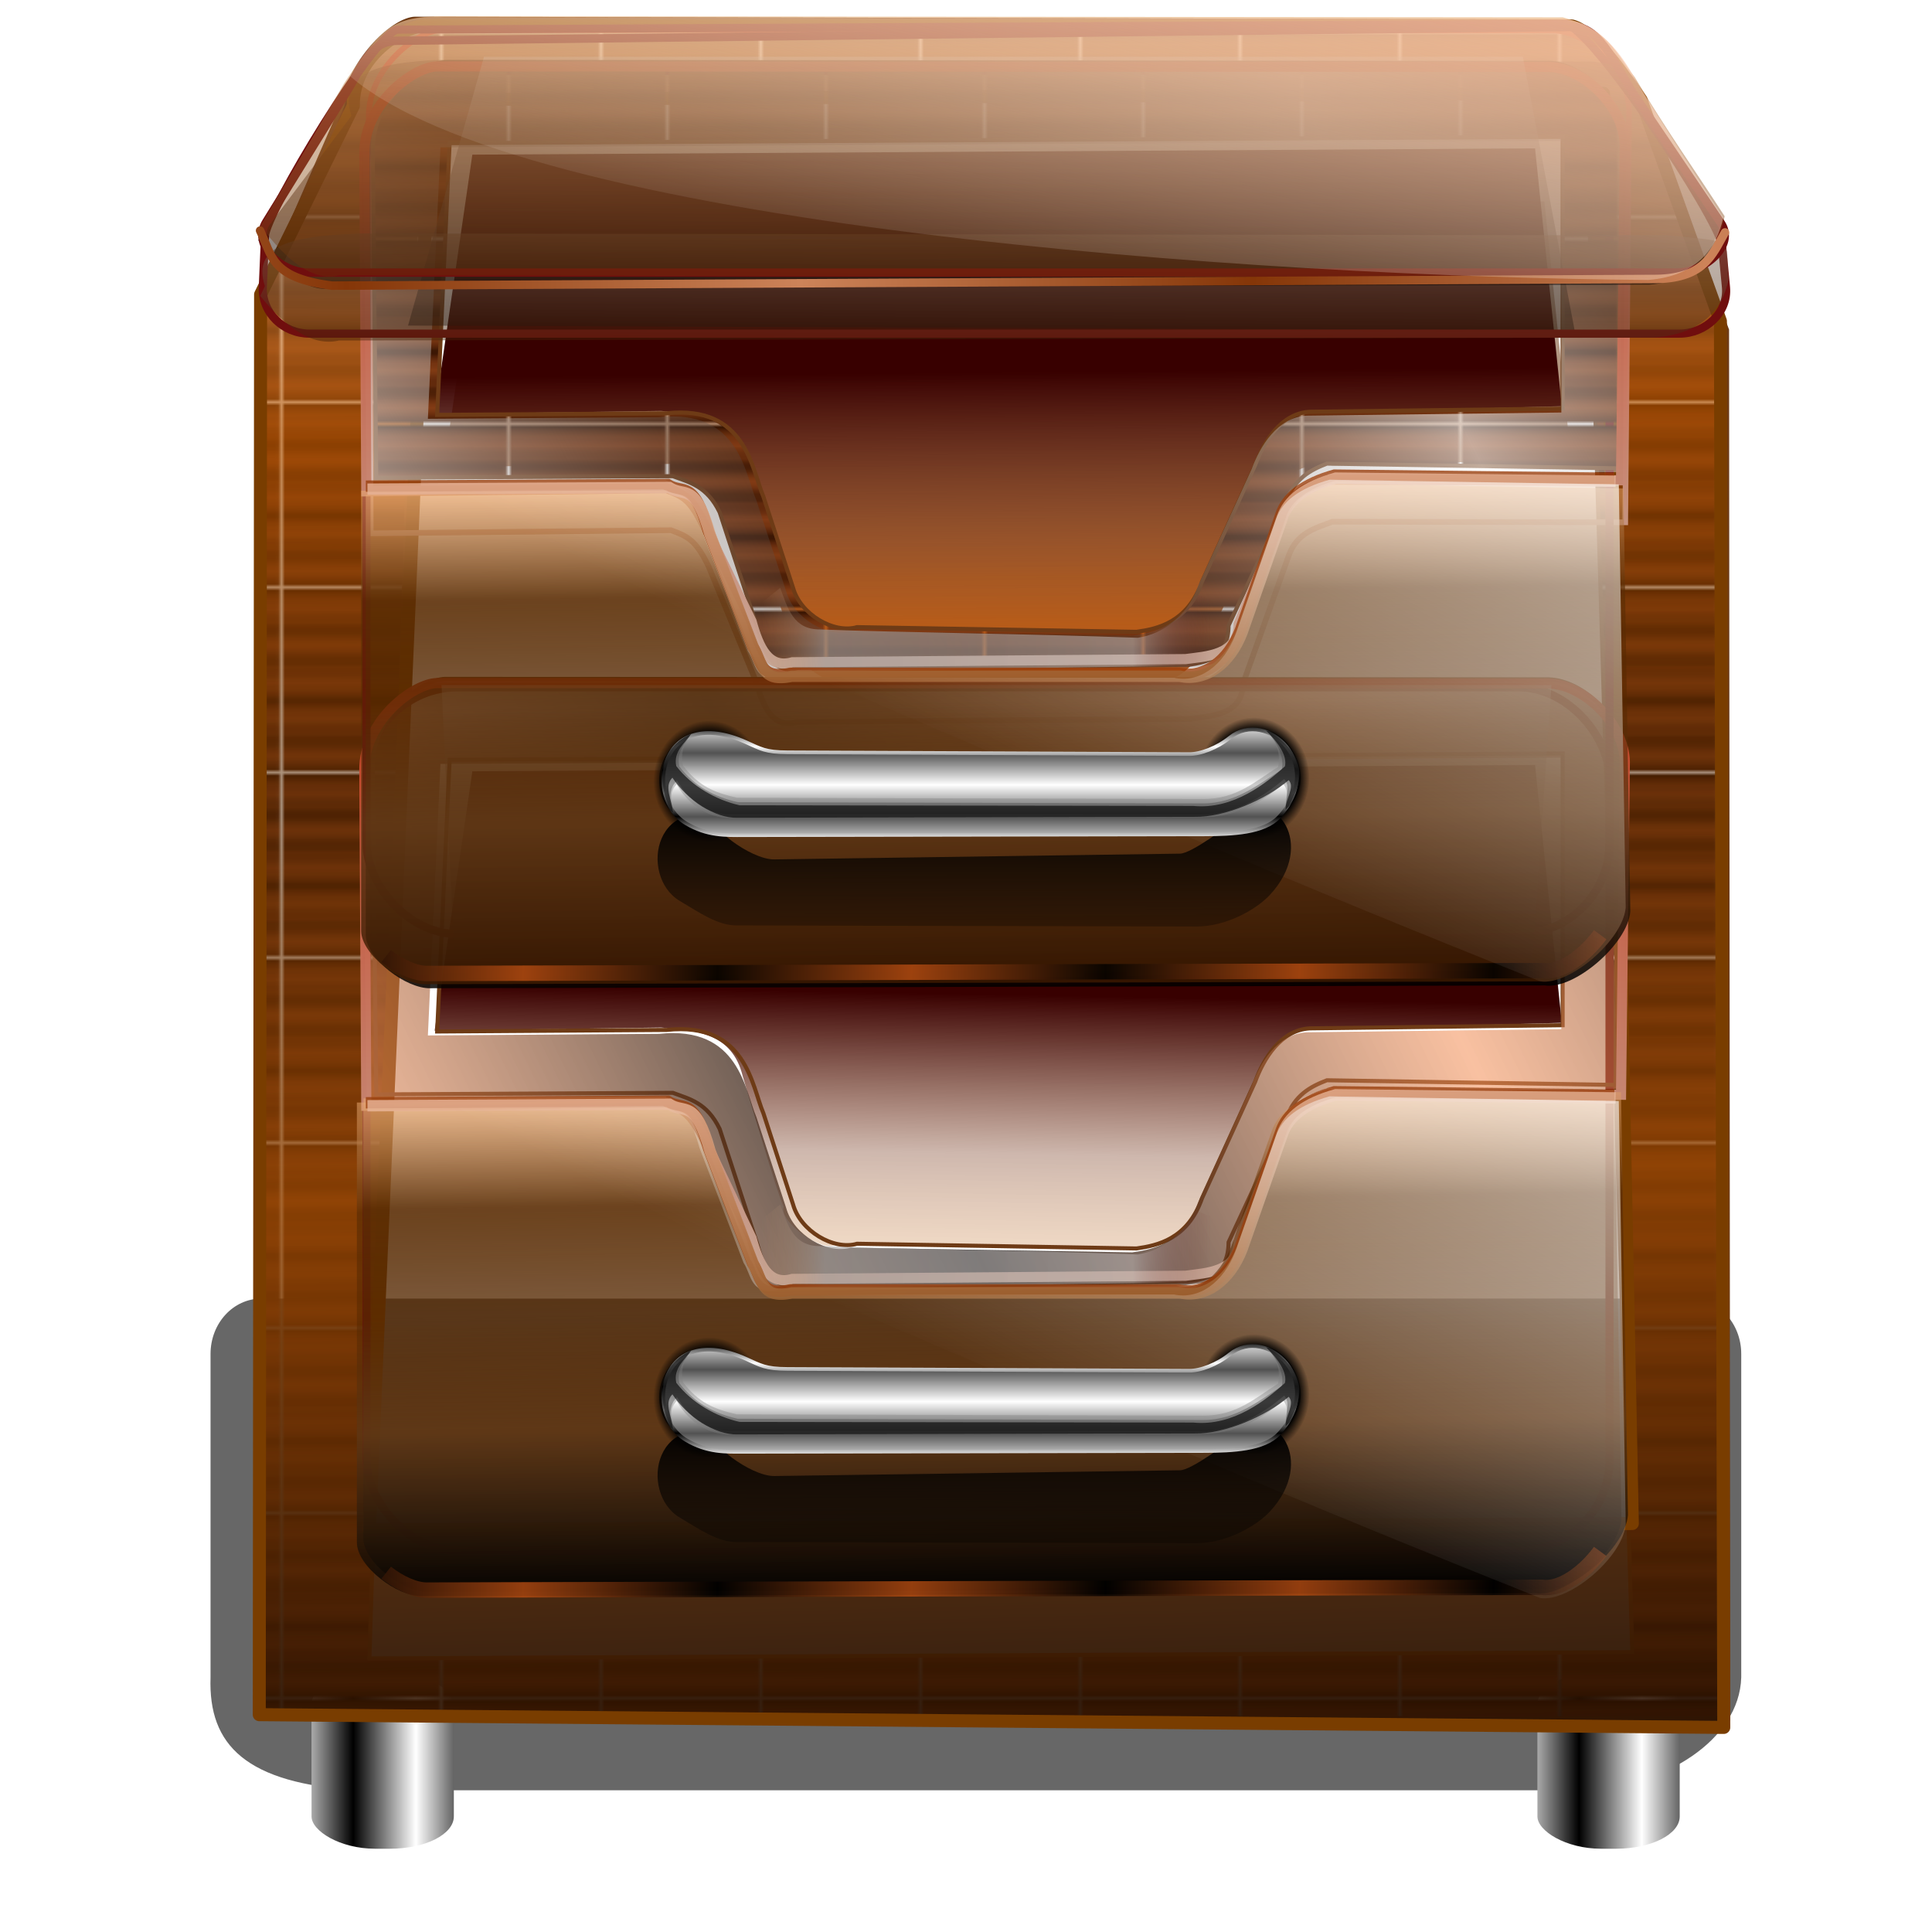 <?xml version="1.0" encoding="UTF-8" standalone="no"?>
<!-- Created with Inkscape (http://www.inkscape.org/) -->

<svg
   xmlns:dc="http://purl.org/dc/elements/1.1/"
   xmlns:cc="http://creativecommons.org/ns#"
   xmlns:rdf="http://www.w3.org/1999/02/22-rdf-syntax-ns#"
   xmlns:svg="http://www.w3.org/2000/svg"
   xmlns="http://www.w3.org/2000/svg"
   xmlns:xlink="http://www.w3.org/1999/xlink"
   xmlns:sodipodi="http://sodipodi.sourceforge.net/DTD/sodipodi-0.dtd"
   xmlns:inkscape="http://www.inkscape.org/namespaces/inkscape"
   version="1.1"
   id="svg2"
   width="341.33"
   height="341.33"
   viewBox="0 0 341.333 341.333"
   sodipodi:docname="thunar4.svg"
   inkscape:version="0.92.5 (2060ec1f9f, 2020-04-08)">
  <defs
     id="defs6">
    <linearGradient
       inkscape:collect="always"
       id="linearGradient1818">
      <stop
         stop-opacity="0.25"
         stop-color="#b95f12"
         id="stop1812" />
      <stop
         stop-opacity="0.328"
         stop-color="#692406"
         id="stop1814"
         offset="0.355" />
      <stop
         stop-opacity="1"
         stop-color="#380000"
         offset="1"
         id="stop1816" />
    </linearGradient>
    <pattern
       inkscape:collect="always"
       xlink:href="#pattern2028"
       id="pattern1790"
       patternTransform="matrix(0.717,0,0,0.717,10.303,163.657)" />
    <pattern
       inkscape:collect="always"
       xlink:href="#pattern2025"
       id="pattern1786"
       patternTransform="matrix(0.572,0,0,0.564,6.068,85.986)" />
    <linearGradient
       inkscape:collect="always"
       id="linearGradient1760">
      <stop
         stop-opacity="0.863"
         stop-color="#3a1800"
         id="stop1750" />
      <stop
         stop-opacity="0.824"
         stop-color="#5e3614"
         id="stop1752"
         offset="0.335" />
      <stop
         stop-opacity="0.506"
         stop-color="#542700"
         offset="0.563"
         id="stop1754" />
      <stop
         stop-opacity="0.678"
         stop-color="#5b2d04"
         id="stop1756"
         offset="0.776" />
      <stop
         stop-opacity="0.51"
         stop-color="#f1b077"
         offset="1"
         id="stop1758" />
    </linearGradient>
    <linearGradient
       id="linearGradient1950"
       inkscape:collect="always">
      <stop
         stop-opacity="0.576"
         stop-color="#f4935c"
         id="stop1946" />
      <stop
         stop-opacity="0.772"
         stop-color="#000000"
         id="stop1948"
         offset="1" />
    </linearGradient>
    <linearGradient
       inkscape:collect="always"
       id="linearGradient1735">
      <stop
         stop-opacity="0.863"
         stop-color="#200c00"
         id="stop1725" />
      <stop
         stop-opacity="0.824"
         stop-color="#934503"
         id="stop1727"
         offset="0.335" />
      <stop
         stop-opacity="0.506"
         stop-color="#542700"
         offset="0.563"
         id="stop1729" />
      <stop
         stop-opacity="0.678"
         stop-color="#af5200"
         id="stop1731"
         offset="0.776" />
      <stop
         stop-opacity="0.51"
         stop-color="#f1b077"
         offset="1"
         id="stop1733" />
    </linearGradient>
    <linearGradient
       id="linearGradient1811">
      <stop
         id="stop1807"
         stop-color="#ffffff"
         stop-opacity="0" />
      <stop
         offset="1"
         id="stop1809"
         stop-color="#f6c0a1"
         stop-opacity="0.8" />
    </linearGradient>
    <linearGradient
       id="linearGradient1089">
      <stop
         id="stop1085"
         stop-color="#ffffff"
         stop-opacity="0" />
      <stop
         id="stop1087"
         offset="1"
         stop-color="#ffffff"
         stop-opacity="0.606" />
    </linearGradient>
    <linearGradient
       id="linearGradient1181"
       inkscape:collect="always">
      <stop
         id="stop1177"
         stop-color="#853608"
         stop-opacity="1" />
      <stop
         id="stop1179"
         offset="1"
         stop-color="#cd8359"
         stop-opacity="1" />
    </linearGradient>
    <linearGradient
       inkscape:collect="always"
       id="linearGradient1070">
      <stop
         id="stop1066"
         stop-color="#632d05"
         stop-opacity="0.412" />
      <stop
         offset="1"
         id="stop1068"
         stop-color="#e5a666"
         stop-opacity="0.549" />
    </linearGradient>
    <pattern
       inkscape:collect="always"
       xlink:href="#pattern1287"
       id="pattern2066"
       patternTransform="matrix(0.72,0,0,0.717,-0.046,85.348)" />
    <pattern
       inkscape:collect="always"
       xlink:href="#pattern1287"
       id="pattern2064"
       patternTransform="matrix(0.72,0,0,0.767,-0.046,91.074)" />
    <linearGradient
       id="linearGradient2062"
       inkscape:collect="always">
      <stop
         id="stop2058"
         stop-color="#401d03"
         stop-opacity="0.455" />
      <stop
         id="stop2060"
         offset="1"
         stop-color="#d3c4bc"
         stop-opacity="0.55" />
    </linearGradient>
    <linearGradient
       id="linearGradient2056"
       inkscape:collect="always">
      <stop
         id="stop2052"
         stop-color="#000000"
         stop-opacity="0.544" />
      <stop
         id="stop2054"
         offset="1"
         stop-color="#682b0a"
         stop-opacity="0.412" />
    </linearGradient>
    <linearGradient
       id="linearGradient2044"
       inkscape:collect="always">
      <stop
         id="stop2040"
         stop-color="#b95f12"
         stop-opacity="0.25" />
      <stop
         offset="0.335"
         id="stop1159"
         stop-color="#692406"
         stop-opacity="0.328" />
      <stop
         id="stop2042"
         offset="1"
         stop-color="#380000"
         stop-opacity="1" />
    </linearGradient>
    <linearGradient
       id="linearGradient2038"
       inkscape:collect="always">
      <stop
         id="stop2034"
         stop-color="#bf5208"
         stop-opacity="1" />
      <stop
         id="stop2036"
         offset="1"
         stop-color="#381900"
         stop-opacity="0.256" />
    </linearGradient>
    <pattern
       inkscape:collect="always"
       xlink:href="#pattern1095"
       id="pattern2028"
       patternTransform="matrix(0.717,0,0,0.717,160.003,71.172)" />
    <pattern
       inkscape:collect="always"
       xlink:href="#pattern1573"
       id="pattern2025"
       patternTransform="matrix(0.572,0,0,0.564,155.768,-6.499)" />
    <pattern
       inkscape:collect="always"
       xlink:href="#pattern1095"
       id="pattern1287"
       patternTransform="matrix(0.675,0,0,0.675,12.627,97.704)" />
    <pattern
       inkscape:collect="always"
       xlink:href="#pattern1573"
       id="pattern1284"
       patternTransform="matrix(0.576,0,0,0.564,-6.41,-26.797)" />
    <pattern
       inkscape:collect="always"
       xlink:href="#pattern1669"
       id="pattern1095"
       patternTransform="translate(-65.879,135.195)" />
    <linearGradient
       inkscape:collect="always"
       id="linearGradient1005">
      <stop
         id="stop1001"
         stop-color="#c92302"
         stop-opacity="0.971" />
      <stop
         offset="1"
         id="stop1003"
         stop-color="#c8ad9d"
         stop-opacity="1" />
    </linearGradient>
    <linearGradient
       id="linearGradient991"
       inkscape:collect="always">
      <stop
         id="stop987"
         stop-color="#874c15"
         stop-opacity="1" />
      <stop
         id="stop989"
         offset="1"
         stop-color="#eab79b"
         stop-opacity="0.976" />
    </linearGradient>
    <linearGradient
       inkscape:collect="always"
       id="linearGradient975">
      <stop
         id="stop971"
         stop-color="#000000"
         stop-opacity="1" />
      <stop
         offset="1"
         id="stop973"
         stop-color="#b84d12"
         stop-opacity="0.976" />
    </linearGradient>
    <linearGradient
       inkscape:collect="always"
       id="linearGradient961">
      <stop
         id="stop957"
         stop-color="#c19169"
         stop-opacity="0" />
      <stop
         id="stop965"
         offset="0.141"
         stop-color="#a39f9e"
         stop-opacity="0.596" />
      <stop
         offset="0.827"
         id="stop967"
         stop-color="#bcb3b1"
         stop-opacity="0.573" />
      <stop
         offset="1"
         id="stop959"
         stop-color="#5f1919"
         stop-opacity="0" />
    </linearGradient>
    <pattern
       inkscape:collect="always"
       xlink:href="#pattern1663"
       id="pattern1667"
       patternTransform="matrix(1,0,0,1.515,-2.6733398e-6,9.5703125e-6)" />
    <pattern
       inkscape:collect="always"
       xlink:href="#pattern848"
       id="pattern1663"
       patternTransform="matrix(1,0,0,1.515,-64.717,21.288)" />
    <linearGradient
       id="linearGradient847"
       inkscape:collect="always">
      <stop
         id="stop843"
         stop-color="#000000"
         stop-opacity="0.861" />
      <stop
         offset="0.335"
         id="stop949"
         stop-color="#5e3614"
         stop-opacity="0.824" />
      <stop
         id="stop951"
         offset="0.563"
         stop-color="#542700"
         stop-opacity="0.506" />
      <stop
         offset="0.776"
         id="stop953"
         stop-color="#5b2d04"
         stop-opacity="0.678" />
      <stop
         id="stop845"
         offset="1"
         stop-color="#f1b077"
         stop-opacity="0.51" />
    </linearGradient>
    <pattern
       inkscape:collect="always"
       xlink:href="#pattern848"
       id="pattern1573"
       patternTransform="matrix(0.803,0,0,0.787,-74.015,29.037)" />
    <linearGradient
       inkscape:collect="always"
       id="linearGradient884">
      <stop
         id="stop880"
         stop-color="#000000"
         stop-opacity="0.453" />
      <stop
         offset="1"
         id="stop882"
         stop-color="#d3c4bc"
         stop-opacity="0.412" />
    </linearGradient>
    <linearGradient
       inkscape:collect="always"
       id="linearGradient874">
      <stop
         id="stop870"
         stop-color="#ffffff"
         stop-opacity="0.576" />
      <stop
         offset="1"
         id="stop872"
         stop-color="#1f0a00"
         stop-opacity="0.233" />
    </linearGradient>
    <linearGradient
       inkscape:collect="always"
       id="linearGradient4267">
      <stop
         id="stop4269"
         stop-color="#843c15"
         stop-opacity="0.522" />
      <stop
         offset="1"
         id="stop4271"
         stop-color="#843c15"
         stop-opacity="0" />
    </linearGradient>
    <linearGradient
       inkscape:collect="always"
       id="linearGradient4394">
      <stop
         id="stop4396"
         stop-color="#2f1000"
         stop-opacity="1" />
      <stop
         offset="1"
         id="stop4398"
         stop-color="#843c15"
         stop-opacity="1" />
    </linearGradient>
    <linearGradient
       inkscape:collect="always"
       xlink:href="#linearGradient4394"
       id="linearGradient851"
       gradientUnits="userSpaceOnUse"
       gradientTransform="matrix(1,0,0,0.365,1.093,109.973)"
       x1="102.5"
       y1="204.46"
       x2="102.5"
       y2="233.21"
       spreadMethod="reflect" />
    <linearGradient
       inkscape:collect="always"
       xlink:href="#linearGradient4267"
       id="linearGradient853"
       gradientUnits="userSpaceOnUse"
       gradientTransform="matrix(1,0,0,0.365,1.093,110.172)"
       x1="105"
       y1="151.33"
       x2="105"
       y2="168.83"
       spreadMethod="reflect" />
    <linearGradient
       inkscape:collect="always"
       xlink:href="#linearGradient884"
       id="linearGradient886"
       x1="176.15"
       y1="112.36"
       x2="176.43"
       y2="41.07"
       gradientUnits="userSpaceOnUse"
       gradientTransform="matrix(0.717,0,0,0.717,55.3,99.889)" />
    <pattern
       patternUnits="userSpaceOnUse"
       width="48.04"
       height="57.21"
       patternTransform="translate(-70.528,6.566)"
       id="pattern848">
      <g
         id="g849"
         transform="matrix(0.155,0,0,0.549,-2.984,-66.32)">
        <rect
           id="rect845"
           width="309.38"
           height="103.93"
           x="19.218"
           y="120.72"
           ry="0"
           opacity="1"
           stroke-dasharray="none"
           stroke-opacity="1"
           fill="url(#linearGradient851)"
           stroke="none"
           stroke-linejoin="round"
           fill-opacity="1"
           stroke-linecap="round"
           stroke-width="0.604"
           stroke-dashoffset="0"
           stroke-miterlimit="4"
           rx="0" />
        <rect
           ry="0"
           y="120.91"
           x="19.218"
           height="103.93"
           width="309.38"
           id="rect847"
           opacity="1"
           stroke-dasharray="none"
           stroke-opacity="1"
           fill="url(#linearGradient853)"
           stroke="none"
           stroke-linejoin="round"
           fill-opacity="1"
           stroke-linecap="round"
           stroke-width="0.604"
           stroke-dashoffset="0"
           stroke-miterlimit="4"
           rx="0" />
      </g>
    </pattern>
    <pattern
       patternUnits="userSpaceOnUse"
       width="48.04"
       height="86.65"
       patternTransform="translate(-65.879,135.195)"
       id="pattern1669">
      <rect
         width="48.04"
         height="86.65"
         x="0"
         y="0"
         id="rect1665"
         fill="url(#pattern1667)"
         stroke="none"
         stroke-width="1.231" />
    </pattern>
    <filter
       inkscape:collect="always"
       id="filter1011"
       x="0"
       width="1.02"
       y="-0.015"
       height="1.03"
       color-interpolation-filters="sRGB">
      <feGaussianBlur
         inkscape:collect="always"
         id="feGaussianBlur1013" />
    </filter>
    <linearGradient
       inkscape:collect="always"
       xlink:href="#linearGradient874"
       id="linearGradient1164"
       gradientUnits="userSpaceOnUse"
       gradientTransform="matrix(0.717,0,0,0.717,204.189,-11.688)"
       x1="12.487"
       y1="180.94"
       x2="129.49"
       y2="123.78"
       spreadMethod="reflect" />
    <linearGradient
       inkscape:collect="always"
       xlink:href="#linearGradient1005"
       id="linearGradient1166"
       gradientUnits="userSpaceOnUse"
       x1="191.31"
       y1="40.449"
       x2="194.93"
       y2="234.94"
       gradientTransform="matrix(0.717,0,0,0.717,58.313,-50.826)" />
    <linearGradient
       inkscape:collect="always"
       xlink:href="#linearGradient884"
       id="linearGradient1168"
       gradientUnits="userSpaceOnUse"
       gradientTransform="matrix(0.728,0,0,0.717,53.795,-20.519)"
       x1="176.15"
       y1="112.36"
       x2="176.43"
       y2="41.07" />
    <linearGradient
       inkscape:collect="always"
       xlink:href="#linearGradient1760"
       id="linearGradient1170"
       gradientUnits="userSpaceOnUse"
       gradientTransform="matrix(0.717,0,0,0.717,54.425,-33.051)"
       x1="161.06"
       y1="302.4"
       x2="159.36"
       y2="177.25" />
    <linearGradient
       inkscape:collect="always"
       xlink:href="#linearGradient2044"
       id="linearGradient1172"
       gradientUnits="userSpaceOnUse"
       gradientTransform="matrix(0.717,0,0,0.717,204.266,-28.152)"
       x1="181.32"
       y1="216.38"
       x2="180.77"
       y2="153.89" />
    <linearGradient
       inkscape:collect="always"
       xlink:href="#linearGradient961"
       id="linearGradient1174"
       gradientUnits="userSpaceOnUse"
       x1="107.92"
       y1="244.79"
       x2="218.63"
       y2="245.88"
       gradientTransform="matrix(0.717,0,0,0.717,58.313,-50.826)" />
    <linearGradient
       inkscape:collect="always"
       xlink:href="#linearGradient975"
       id="linearGradient1176"
       gradientUnits="userSpaceOnUse"
       gradientTransform="translate(-16.66,64.315)"
       x1="193.48"
       y1="324.46"
       x2="145.69"
       y2="323.68"
       spreadMethod="reflect" />
    <linearGradient
       inkscape:collect="always"
       xlink:href="#linearGradient991"
       id="linearGradient1178"
       gradientUnits="userSpaceOnUse"
       gradientTransform="matrix(0.717,0,0,0.717,58.591,-49.438)"
       x1="171.01"
       y1="264.41"
       x2="169.71"
       y2="198.93" />
    <linearGradient
       inkscape:collect="always"
       xlink:href="#linearGradient1005"
       id="linearGradient1180"
       gradientUnits="userSpaceOnUse"
       x1="191.31"
       y1="40.449"
       x2="194.93"
       y2="234.94" />
    <linearGradient
       inkscape:collect="always"
       xlink:href="#linearGradient1070"
       id="linearGradient1240"
       gradientUnits="userSpaceOnUse"
       gradientTransform="matrix(0.819,0,0,0.59,39.088,-21.925)"
       x1="175.12"
       y1="123.91"
       x2="176.43"
       y2="41.07" />
    <linearGradient
       inkscape:collect="always"
       xlink:href="#linearGradient847"
       id="linearGradient1242"
       gradientUnits="userSpaceOnUse"
       gradientTransform="matrix(0.717,0,0,0.717,55.24,-32.333)"
       x1="161.06"
       y1="302.4"
       x2="159.36"
       y2="177.25" />
    <linearGradient
       inkscape:collect="always"
       xlink:href="#linearGradient2038"
       id="linearGradient2032"
       gradientUnits="userSpaceOnUse"
       gradientTransform="matrix(0.717,0,0,0.717,56.213,-35.247)"
       x1="181.32"
       y1="216.38"
       x2="180.93"
       y2="99.77" />
    <linearGradient
       inkscape:collect="always"
       xlink:href="#linearGradient2056"
       id="linearGradient2050"
       gradientUnits="userSpaceOnUse"
       gradientTransform="matrix(0.818,0,0,0.59,38.72,-14.269)"
       x1="178.2"
       y1="121.64"
       x2="176.43"
       y2="41.07" />
    <filter
       inkscape:collect="always"
       id="filter2090"
       x="-0.016"
       width="1.031"
       y="-0.053"
       height="1.105"
       color-interpolation-filters="sRGB">
      <feGaussianBlur
         inkscape:collect="always"
         stdDeviation="1.682"
         id="feGaussianBlur2092" />
    </filter>
    <linearGradient
       inkscape:collect="always"
       xlink:href="#linearGradient1735"
       id="linearGradient2114"
       x1="207.58"
       y1="316.04"
       x2="199.5"
       y2="10.366"
       gradientUnits="userSpaceOnUse"
       gradientTransform="translate(-0.518,-5.181)" />
    <linearGradient
       inkscape:collect="always"
       xlink:href="#linearGradient2062"
       id="linearGradient2118"
       gradientUnits="userSpaceOnUse"
       gradientTransform="matrix(0.819,0,0,0.552,39.088,-5.84)"
       x1="175.12"
       y1="123.91"
       x2="176.43"
       y2="41.07" />
    <linearGradient
       inkscape:collect="always"
       xlink:href="#linearGradient1181"
       id="linearGradient1175"
       x1="221.92"
       y1="49.589"
       x2="302.01"
       y2="49.589"
       gradientUnits="userSpaceOnUse"
       spreadMethod="reflect"
       gradientTransform="translate(-0.518,-5.181)" />
    <linearGradient
       inkscape:collect="always"
       xlink:href="#linearGradient1811"
       id="linearGradient1111"
       x1="244.73"
       y1="76.946"
       x2="262.78"
       y2="-1.478"
       gradientUnits="userSpaceOnUse"
       gradientTransform="translate(-1.702,-5.012)" />
    <linearGradient
       inkscape:collect="always"
       xlink:href="#linearGradient1089"
       id="linearGradient1121"
       gradientUnits="userSpaceOnUse"
       gradientTransform="matrix(0.717,0,0,0.717,54.425,-33.051)"
       x1="268.21"
       y1="298.02"
       x2="328.82"
       y2="178.35" />
    <linearGradient
       inkscape:collect="always"
       id="linearGradient1174-3">
      <stop
         id="stop1170"
         stop-color="#000000"
         stop-opacity="1" />
      <stop
         offset="1"
         id="stop1172"
         stop-color="#000000"
         stop-opacity="0.151" />
    </linearGradient>
    <linearGradient
       inkscape:collect="always"
       id="linearGradient903">
      <stop
         id="stop899"
         stop-color="#000000"
         stop-opacity="1" />
      <stop
         id="stop907"
         offset="0.793"
         stop-color="#000000"
         stop-opacity="1" />
      <stop
         offset="1"
         id="stop901"
         stop-color="#000000"
         stop-opacity="0" />
    </linearGradient>
    <linearGradient
       inkscape:collect="always"
       id="linearGradient889">
      <stop
         id="stop885"
         stop-color="#525252"
         stop-opacity="1" />
      <stop
         offset="1"
         id="stop887"
         stop-color="#ffffff"
         stop-opacity="0.995" />
    </linearGradient>
    <linearGradient
       inkscape:collect="always"
       id="linearGradient879">
      <stop
         id="stop875"
         stop-color="#ffffff"
         stop-opacity="1" />
      <stop
         offset="1"
         id="stop877"
         stop-color="#000000"
         stop-opacity="1" />
    </linearGradient>
    <radialGradient
       inkscape:collect="always"
       xlink:href="#linearGradient903"
       id="radialGradient905"
       cx="-99.53"
       cy="139.12"
       fx="-99.53"
       fy="139.12"
       r="5.34"
       gradientTransform="matrix(1.159,0,0,1.257,200.878,-36.474)"
       gradientUnits="userSpaceOnUse" />
    <radialGradient
       inkscape:collect="always"
       xlink:href="#linearGradient903"
       id="radialGradient911"
       gradientUnits="userSpaceOnUse"
       gradientTransform="matrix(1.159,0,0,1.257,261.253,-36.822)"
       cx="-99.53"
       cy="139.12"
       fx="-99.53"
       fy="139.12"
       r="5.34" />
    <filter
       inkscape:collect="always"
       id="filter1029"
       x="-0.021"
       width="1.042"
       y="-0.129"
       height="1.258"
       color-interpolation-filters="sRGB">
      <feGaussianBlur
         inkscape:collect="always"
         stdDeviation="0.609"
         id="feGaussianBlur1031" />
    </filter>
    <filter
       inkscape:collect="always"
       id="filter1086"
       x="-0.007"
       width="1.014"
       y="-0.052"
       height="1.104"
       color-interpolation-filters="sRGB">
      <feGaussianBlur
         inkscape:collect="always"
         stdDeviation="0.202"
         id="feGaussianBlur1088" />
    </filter>
    <filter
       inkscape:collect="always"
       id="filter1090"
       x="-0.007"
       width="1.014"
       y="-0.05"
       height="1.1"
       color-interpolation-filters="sRGB">
      <feGaussianBlur
         inkscape:collect="always"
         stdDeviation="0.202"
         id="feGaussianBlur1092" />
    </filter>
    <linearGradient
       inkscape:collect="always"
       xlink:href="#linearGradient1174-3"
       id="linearGradient1467"
       gradientUnits="userSpaceOnUse"
       x1="111.4"
       y1="141.62"
       x2="111.4"
       y2="156.84" />
    <linearGradient
       inkscape:collect="always"
       xlink:href="#linearGradient879"
       id="linearGradient1469"
       gradientUnits="userSpaceOnUse"
       gradientTransform="matrix(1.159,0,0,1.159,200.878,-22.883)"
       x1="-73.838"
       y1="140.32"
       x2="-73.838"
       y2="138.09"
       spreadMethod="reflect" />
    <linearGradient
       inkscape:collect="always"
       xlink:href="#linearGradient889"
       id="linearGradient1471"
       gradientUnits="userSpaceOnUse"
       gradientTransform="matrix(1.159,0,0,1.159,200.878,-22.883)"
       x1="-74.21"
       y1="136.47"
       x2="-74.21"
       y2="139.52"
       spreadMethod="reflect" />
    <filter
       inkscape:collect="always"
       id="filter1544"
       x="-0.014"
       width="1.027"
       y="-0.1"
       height="1.201"
       color-interpolation-filters="sRGB">
      <feGaussianBlur
         inkscape:collect="always"
         stdDeviation="0.404"
         id="feGaussianBlur1546" />
    </filter>
    <linearGradient
       inkscape:collect="always"
       id="linearGradient1043">
      <stop
         id="stop1039"
         stop-color="#000000"
         stop-opacity="1" />
      <stop
         offset="1"
         id="stop1041"
         stop-color="#ffffff"
         stop-opacity="1" />
    </linearGradient>
    <linearGradient
       inkscape:collect="always"
       xlink:href="#linearGradient1043"
       id="linearGradient1045"
       x1="59.915"
       y1="276.45"
       x2="69.47"
       y2="276.45"
       gradientUnits="userSpaceOnUse"
       spreadMethod="reflect"
       gradientTransform="matrix(1.158,0,0,1.158,-6.975,-15.715)" />
    <linearGradient
       inkscape:collect="always"
       xlink:href="#linearGradient1043"
       id="linearGradient1541"
       gradientUnits="userSpaceOnUse"
       gradientTransform="matrix(1.158,0,0,1.158,209.607,-15.715)"
       x1="59.915"
       y1="276.45"
       x2="69.47"
       y2="276.45"
       spreadMethod="reflect" />
    <linearGradient
       inkscape:collect="always"
       xlink:href="#linearGradient1818"
       id="linearGradient1916"
       gradientUnits="userSpaceOnUse"
       gradientTransform="matrix(0.717,0,0,0.717,54.565,64.334)"
       x1="181.32"
       y1="216.38"
       x2="182.41"
       y2="155.53" />
    <linearGradient
       inkscape:collect="always"
       xlink:href="#linearGradient1950"
       id="linearGradient1918"
       gradientUnits="userSpaceOnUse"
       gradientTransform="matrix(0.717,0,0,0.717,54.488,80.797)"
       x1="12.487"
       y1="180.94"
       x2="129.49"
       y2="123.78"
       spreadMethod="reflect" />
    <linearGradient
       inkscape:collect="always"
       xlink:href="#linearGradient1005"
       id="linearGradient1920"
       gradientUnits="userSpaceOnUse"
       x1="191.31"
       y1="40.449"
       x2="194.93"
       y2="234.94" />
    <linearGradient
       inkscape:collect="always"
       xlink:href="#linearGradient847"
       id="linearGradient1924"
       gradientUnits="userSpaceOnUse"
       gradientTransform="matrix(0.717,0,0,0.717,52.497,65.639)"
       x1="161.06"
       y1="302.4"
       x2="159.36"
       y2="177.25" />
    <linearGradient
       inkscape:collect="always"
       xlink:href="#linearGradient847"
       id="linearGradient1926"
       gradientUnits="userSpaceOnUse"
       gradientTransform="matrix(0.717,0,0,0.717,53.641,64.921)"
       x1="161.06"
       y1="302.4"
       x2="159.36"
       y2="177.25" />
    <linearGradient
       inkscape:collect="always"
       xlink:href="#linearGradient961"
       id="linearGradient1928"
       gradientUnits="userSpaceOnUse"
       gradientTransform="matrix(0.717,0,0,0.717,57.137,48.713)"
       x1="107.92"
       y1="244.79"
       x2="218.63"
       y2="245.88" />
    <linearGradient
       inkscape:collect="always"
       xlink:href="#linearGradient975"
       id="linearGradient1930"
       gradientUnits="userSpaceOnUse"
       gradientTransform="translate(-16.66,64.315)"
       x1="193.48"
       y1="324.46"
       x2="145.69"
       y2="323.68"
       spreadMethod="reflect" />
    <linearGradient
       inkscape:collect="always"
       xlink:href="#linearGradient991"
       id="linearGradient1932"
       gradientUnits="userSpaceOnUse"
       gradientTransform="matrix(0.717,0,0,0.717,57.415,50.102)"
       x1="171.01"
       y1="264.41"
       x2="169.71"
       y2="198.93" />
    <linearGradient
       inkscape:collect="always"
       xlink:href="#linearGradient1089"
       id="linearGradient1934"
       gradientUnits="userSpaceOnUse"
       gradientTransform="matrix(0.717,0,0,0.717,53.249,66.488)"
       x1="268.21"
       y1="298.02"
       x2="328.82"
       y2="178.35" />
    <linearGradient
       inkscape:collect="always"
       xlink:href="#linearGradient1174-3"
       id="linearGradient1936"
       gradientUnits="userSpaceOnUse"
       x1="111.4"
       y1="141.62"
       x2="111.4"
       y2="156.84" />
    <radialGradient
       inkscape:collect="always"
       xlink:href="#linearGradient903"
       id="radialGradient1938"
       gradientUnits="userSpaceOnUse"
       gradientTransform="matrix(1.159,0,0,1.257,261.253,-36.822)"
       cx="-99.53"
       cy="139.12"
       fx="-99.53"
       fy="139.12"
       r="5.34" />
    <radialGradient
       inkscape:collect="always"
       xlink:href="#linearGradient903"
       id="radialGradient1940"
       gradientUnits="userSpaceOnUse"
       gradientTransform="matrix(1.159,0,0,1.257,200.878,-36.474)"
       cx="-99.53"
       cy="139.12"
       fx="-99.53"
       fy="139.12"
       r="5.34" />
    <linearGradient
       inkscape:collect="always"
       xlink:href="#linearGradient879"
       id="linearGradient1942"
       gradientUnits="userSpaceOnUse"
       gradientTransform="matrix(1.159,0,0,1.159,200.878,-22.883)"
       x1="-73.838"
       y1="140.32"
       x2="-73.838"
       y2="138.09"
       spreadMethod="reflect" />
    <linearGradient
       inkscape:collect="always"
       xlink:href="#linearGradient889"
       id="linearGradient1944"
       gradientUnits="userSpaceOnUse"
       gradientTransform="matrix(1.159,0,0,1.159,200.878,-22.883)"
       x1="-74.21"
       y1="136.47"
       x2="-74.21"
       y2="139.52"
       spreadMethod="reflect" />
  </defs>
  <sodipodi:namedview
     pagecolor="#ff0000"
     bordercolor="#666666"
     borderopacity="1"
     objecttolerance="10"
     gridtolerance="10"
     guidetolerance="10"
     inkscape:pageopacity="0"
     inkscape:pageshadow="2"
     inkscape:window-width="1920"
     inkscape:window-height="1056"
     id="namedview4"
     showgrid="false"
     inkscape:snap-to-guides="false"
     inkscape:snap-grids="false"
     inkscape:snap-others="false"
     inkscape:object-nodes="false"
     inkscape:snap-nodes="false"
     inkscape:snap-global="false"
     inkscape:zoom="2.5517828"
     inkscape:cx="170.66499"
     inkscape:cy="170.66499"
     inkscape:current-layer="svg2"
     inkscape:window-x="0"
     inkscape:window-y="0"
     inkscape:window-maximized="1" />
  <path
     d="m 52.391,239.159 c -4.776,0 -8.621,4.369 -8.621,9.797 v 57.258 c -0.395,12.022 6.014,18.808 25.08,19.986 H 277.047 c 13.005,-0.666 25.958,-8.771 26.256,-19.986 V 248.955 c 0,-5.428 -3.845,-9.797 -8.621,-9.797 z"
     id="rect1574"
     inkscape:connector-curvature="0"
     sodipodi:nodetypes="ssccccsss"
     stroke-miterlimit="4"
     transform="matrix(1.042,0,0,0.998,-8.412,-9.254)"
     style="opacity:1;fill:#000000;fill-opacity:0.594;stroke:none;stroke-width:1.014;stroke-linecap:round;stroke-linejoin:round;stroke-miterlimit:4;stroke-dasharray:none;stroke-dashoffset:0;stroke-opacity:1;filter:url(#filter2090)" />
  <rect
     rx="11.23"
     ry="5.699"
     y="295.41"
     x="271.62"
     height="31.21"
     width="25.14"
     id="rect1539"
     opacity="1"
     stroke-dasharray="none"
     stroke-opacity="1"
     fill="url(#linearGradient1541)"
     fill-rule="nonzero"
     stroke="none"
     stroke-linejoin="round"
     fill-opacity="1"
     stroke-linecap="round"
     stroke-width="0.811"
     stroke-dashoffset="0"
     stroke-miterlimit="4" />
  <rect
     id="rect1037"
     width="25.14"
     height="31.21"
     x="55.04"
     y="295.41"
     ry="5.699"
     rx="11.23"
     opacity="1"
     stroke-dasharray="none"
     stroke-opacity="1"
     fill="url(#linearGradient1045)"
     fill-rule="nonzero"
     stroke="none"
     stroke-linejoin="round"
     fill-opacity="1"
     stroke-linecap="round"
     stroke-width="0.811"
     stroke-dashoffset="0"
     stroke-miterlimit="4" />
  <path
     sodipodi:nodetypes="ccccccccccccccc"
     inkscape:connector-curvature="0"
     id="path1194"
     d="M 60.46,18.718 45.645,52.814 45.805,303.328 305.327,303.621 305.121,58.3 290.004,17.829 C 287.132,10.926 281.063,3.967 274.993,3.783 L 73.335,3.304 C 69.796,3.368 62.231,9.959 60.46,18.718 Z M 280.16,16.88 288.389,291.891 65.258,293.002 74.142,17.599 Z"
     stroke-opacity="1"
     fill="url(#pattern1284)"
     stroke="#6e3b16"
     stroke-linejoin="miter"
     fill-opacity="1"
     stroke-linecap="butt"
     stroke-width="0.717" />
  <path
     d="M 62.42,18.718 46.041,52.031 45.805,302.936 304.543,305.189 303.953,56.732 289.928,17.66 C 285.634,11.452 281.23,5.534 277.736,4.593 L 75.294,4.506 C 71.091,4.57 62.332,9.959 62.42,18.718 Z M 283.295,16.488 288.389,269.162 65.258,270.272 76.101,17.599 Z"
     id="path2106"
     inkscape:connector-curvature="0"
     sodipodi:nodetypes="ccccccccccccccc"
     stroke-miterlimit="4"
     stroke-dasharray="none"
     stroke-opacity="1"
     fill="url(#linearGradient2114)"
     stroke="#793d00"
     stroke-linejoin="round"
     fill-opacity="1"
     stroke-linecap="butt"
     stroke-width="2.3" />
  <path
     sodipodi:nodetypes="ccccccccccccc"
     inkscape:connector-curvature="0"
     id="path2030"
     d="m 85.098,36.688 187.754,-1.111 4.722,45.55 -41.939,1.111 c -8.726,-0.661 -8.516,3.642 -11.11,6.388 l -11.387,25.275 c -2.197,3.223 -4.207,6.596 -9.999,6.944 l -53.882,-0.555 c -1.996,1.597 -10.034,-3.916 -9.165,-6.666 -0.833,-1.389 -7.221,-23.053 -7.221,-23.053 -1.89,-7.744 -8.227,-8.075 -14.443,-8.61 l -39.995,0.555 z"
     stroke-opacity="1"
     fill="url(#linearGradient2032)"
     stroke="none"
     stroke-linejoin="miter"
     fill-opacity="1"
     stroke-linecap="butt"
     stroke-width="0.717" />
  <path
     d="M 65.148,20.704 65.499,94.226 118.548,93.671 c 2.981,1.113 4.368,1.716 6.637,6.387 l 8.361,20.275 c 1.29,4.642 3.004,8.434 7.22,7.222 l 69.435,-0.556 c 3.695,-0.511 9.342,-0.616 9.402,-6.217 l 8.096,-22.668 c 1.492,-4.052 4.754,-4.809 7.706,-5.939 l 51.731,0.107 0.669,-73.028 C 287.676,12.351 280.507,5.561 274.437,5.377 L 78.023,5.291 C 73.82,5.355 65.06,11.946 65.148,20.704 Z"
     id="path1126"
     inkscape:connector-curvature="0"
     sodipodi:nodetypes="ccccccccccccccc"
     stroke-miterlimit="4"
     stroke-dasharray="none"
     stroke-opacity="0.976"
     fill="none"
     stroke="url(#linearGradient1166)"
     stroke-linejoin="miter"
     fill-opacity="1"
     stroke-linecap="butt"
     stroke-width="1" />
  <rect
     rx="16.11"
     stroke-miterlimit="4"
     id="rect1862"
     width="219.61"
     height="152.53"
     x="64.749"
     y="121.43"
     ry="16.11"
     opacity="1"
     stroke-dasharray="none"
     stroke-opacity="1"
     fill="url(#pattern1790)"
     stroke="#700e0e"
     stroke-linejoin="round"
     fill-opacity="1"
     stroke-linecap="round"
     stroke-width="1.434"
     stroke-dashoffset="0" />
  <path
     d="m 83.451,136.269 187.754,-1.111 4.722,45.55 -41.939,1.111 c -8.726,-0.661 -8.516,3.642 -11.11,6.388 l -11.387,25.275 c -2.197,3.223 -4.207,6.596 -9.999,6.944 l -53.882,-0.555 c -1.996,1.597 -10.034,-3.916 -9.165,-6.666 -0.833,-1.389 -7.221,-23.053 -7.221,-23.053 -1.89,-7.744 -8.227,-8.075 -14.443,-8.61 l -39.995,0.555 z"
     id="path1864"
     inkscape:connector-curvature="0"
     sodipodi:nodetypes="ccccccccccccc"
     stroke-opacity="1"
     fill="url(#linearGradient1916)"
     stroke="none"
     stroke-linejoin="miter"
     fill-opacity="1"
     stroke-linecap="butt"
     stroke-width="0.717" />
  <path
     sodipodi:nodetypes="cccccccccccccccccccccccccccc"
     inkscape:connector-curvature="0"
     id="path1866"
     d="m 65.852,135.353 0.624,57.999 52.4,-0.277 c 2.96,1.113 6.02,1.717 8.274,6.388 l 6.619,20.276 c 1.281,4.642 2.983,8.434 7.17,7.222 l 68.947,-0.556 c 3.669,-0.511 7.112,-1.343 7.171,-6.943 l 10.203,-21.942 c 1.481,-4.053 4.239,-5.535 7.171,-6.666 l 51.848,0.833 0.664,-57.783 c -0.128,-6.903 -7.247,-13.693 -13.274,-13.877 l -195.033,-0.086 c -4.174,0.064 -12.872,6.655 -12.784,15.414 z m 210.225,-2.23 v 48.008 l -44.678,0.556 c -5.138,0.297 -8.171,5.39 -9.653,9.443 l -9.376,20.553 c -2.542,7.267 -7.914,8.377 -11.584,8.888 l -49.366,-0.833 c -4.187,1.212 -10.027,-2.301 -11.307,-6.943 l -5.24,-16.109 c -2.034,-4.723 -3.009,-16.246 -17.099,-14.721 l -40.541,0.277 2.206,-48.008 z"
     stroke-opacity="1"
     fill="url(#pattern1786)"
     stroke="#6e3b16"
     stroke-linejoin="miter"
     fill-opacity="1"
     stroke-linecap="butt"
     stroke-width="0.714" />
  <path
     d="m 64.136,136.087 0.629,57.956 52.771,-0.277 c 2.981,1.113 4.368,1.716 6.637,6.387 l 8.361,20.275 c 1.29,4.642 3.004,8.434 7.22,7.222 l 69.435,-0.556 c 3.695,-0.511 9.342,-0.616 9.402,-6.217 l 8.096,-22.668 c 1.492,-4.052 4.754,-4.809 7.706,-5.939 l 51.731,0.107 0.669,-57.74 c -0.129,-6.903 -7.298,-13.693 -13.368,-13.877 l -196.414,-0.086 c -4.204,0.064 -12.963,6.655 -12.875,15.413 z m 211.713,-2.23 v 47.966 l -44.995,0.556 c -5.175,0.297 -8.229,5.39 -9.721,9.443 l -9.442,20.553 c -2.56,7.267 -7.97,8.377 -11.666,8.888 l -49.716,-0.833 c -4.217,1.212 -10.098,-2.301 -11.387,-6.943 l -5.277,-16.109 c -2.048,-4.723 -3.031,-16.246 -17.22,-14.721 l -40.828,0.277 2.222,-47.966 z"
     id="path1868"
     inkscape:connector-curvature="0"
     sodipodi:nodetypes="cccccccccccccccccccccccccccc"
     stroke-opacity="1"
     fill="url(#linearGradient1918)"
     stroke="none"
     stroke-linejoin="miter"
     fill-opacity="1"
     stroke-linecap="butt"
     stroke-width="0.717" />
  <path
     stroke-miterlimit="4"
     transform="matrix(0.717,0,0,0.717,57.529,63.605)"
     d="m 9.535,101.092 0.489,82.663 74.001,-0.774 c 4.158,1.552 6.093,2.394 9.258,8.91 l 11.664,24.457 c 1.799,6.476 4.19,11.765 10.072,10.074 l 96.859,-0.775 c 5.155,-0.713 13.031,-0.86 13.115,-8.672 l 11.293,-27.794 c 2.081,-5.653 6.631,-6.708 10.75,-8.285 l 72.162,0.149 0.933,-81.974 C 319.952,89.44 309.952,79.968 301.484,79.711 L 27.495,79.591 c -5.864,0.089 -18.082,9.284 -17.96,21.501 z"
     id="path1870"
     inkscape:connector-curvature="0"
     sodipodi:nodetypes="ccccccccccccccc"
     stroke-dasharray="none"
     stroke-opacity="0.976"
     fill="none"
     filter="url(#filter1011)"
     stroke="url(#linearGradient1920)"
     stroke-linejoin="miter"
     fill-opacity="1"
     stroke-linecap="butt"
     stroke-width="2.5" />
  <path
     stroke-miterlimit="4"
     sodipodi:nodetypes="ccccccccccccccc"
     inkscape:connector-curvature="0"
     id="path1874"
     d="m 63.051,194.789 53.327,-0.278 c 2.762,1.769 4.586,-1.115 7.221,8.332 l 7.777,20.275 c 1.482,2.19 1.096,5.938 6.666,4.722 h 68.602 c 4.398,0.972 8.755,-2.05 10.932,-7.741 l 7.121,-20.311 c 1.033,-3.019 3.968,-5.405 9.443,-6.944 l 51.105,0.833 1.224,74.718 c -0.447,5.775 -9.947,13.882 -15.111,13.082 l -196.92,0.494 c -4.193,0.099 -11.335,-5.16 -11.387,-9.415 z"
     stroke-dasharray="none"
     stroke-opacity="0.808"
     fill="url(#linearGradient1924)"
     stroke="none"
     stroke-linejoin="miter"
     fill-opacity="1"
     stroke-linecap="butt"
     stroke-width="2.01" />
  <path
     stroke-miterlimit="4"
     d="m 64.195,194.071 53.327,-0.278 c 2.762,1.769 4.586,-1.115 7.221,8.332 l 7.777,20.275 c 1.482,2.19 1.096,5.938 6.666,4.722 h 68.602 c 4.398,0.972 8.756,-2.05 10.932,-7.741 l 7.121,-20.311 c 1.033,-3.019 3.968,-5.405 9.443,-6.944 l 51.105,0.833 1.224,74.718 c -0.447,5.775 -9.947,13.882 -15.111,13.082 l -196.92,0.494 c -4.193,0.099 -11.335,-5.16 -11.387,-9.415 z"
     id="path1876"
     inkscape:connector-curvature="0"
     sodipodi:nodetypes="ccccccccccccccc"
     stroke-dasharray="none"
     stroke-opacity="0.808"
     fill="url(#linearGradient1926)"
     stroke="none"
     stroke-linejoin="miter"
     fill-opacity="1"
     stroke-linecap="butt"
     stroke-width="2.01" />
  <path
     d="m 137.844,212.799 -6.574,5.277 c 1.96,4.072 1.773,9.614 9.858,9.495 l 66.64,-0.975 c 8.755,1.171 8.658,-5.527 11.795,-9.351 l -8.127,-3.32 c -2.473,3.852 -5.544,6.933 -10.418,7.698 -19.208,-0.724 -41.623,-0.913 -56.145,-1.474 -4.663,0.043 -5.701,-3.67 -7.029,-7.351 z"
     id="path1878"
     inkscape:connector-curvature="0"
     sodipodi:nodetypes="ccccccccc"
     stroke-opacity="1"
     fill="url(#linearGradient1928)"
     stroke="none"
     stroke-linejoin="miter"
     fill-opacity="1"
     stroke-linecap="butt"
     stroke-width="0.717" />
  <g
     id="g1882"
     transform="matrix(0.717,0,0,0.717,68.525,2.33)">
    <path
       stroke-miterlimit="4"
       d="m 298.718,379.02 c -3.872,5.28 -9.774,9.559 -14.338,8.852 L 9.686,388.561 c -2.923,0.069 -6.874,-1.729 -10.104,-4.285"
       id="path1880"
       inkscape:connector-curvature="0"
       sodipodi:nodetypes="cccc"
       stroke-dasharray="none"
       stroke-opacity="0.808"
       fill="none"
       stroke="url(#linearGradient1930)"
       stroke-linejoin="miter"
       fill-opacity="0.861"
       stroke-linecap="butt"
       stroke-width="3.8" />
  </g>
  <g
     transform="matrix(0.717,0,0,0.717,57.137,48.713)"
     id="g1886">
    <path
       stroke-miterlimit="4"
       d="m 10.461,203.793 74.388,-0.387 c 3.853,2.468 6.397,-1.556 10.073,11.623 l 10.848,28.283 c 2.068,3.055 1.529,8.283 9.299,6.586 h 95.697 c 6.134,1.356 12.214,-2.859 15.25,-10.799 l 9.934,-28.333 c 1.441,-4.212 5.536,-7.539 13.173,-9.686 l 68.964,0.775"
       id="path1884"
       inkscape:connector-curvature="0"
       sodipodi:nodetypes="cccccccccc"
       stroke-dasharray="none"
       stroke-opacity="0.808"
       fill="none"
       stroke="#9b410f"
       stroke-linejoin="miter"
       fill-opacity="1"
       stroke-linecap="butt"
       stroke-width="2.8" />
  </g>
  <path
     stroke-miterlimit="4"
     d="m 64.914,195.361 53.327,-0.278 c 2.762,1.769 4.586,-1.115 7.221,8.332 l 7.777,20.275 c 1.482,2.19 1.096,5.938 6.666,4.722 h 68.602 c 4.398,0.972 8.755,-2.05 10.932,-7.741 l 7.121,-20.311 c 1.033,-3.019 3.968,-5.405 9.443,-6.944 l 49.438,0.555"
     id="path1888"
     inkscape:connector-curvature="0"
     sodipodi:nodetypes="cccccccccc"
     stroke-dasharray="none"
     stroke-opacity="0.808"
     fill="none"
     stroke="url(#linearGradient1932)"
     stroke-linejoin="miter"
     fill-opacity="0.861"
     stroke-linecap="butt"
     stroke-width="2.01" />
  <path
     stroke-miterlimit="4"
     sodipodi:nodetypes="ccccccccccccc"
     inkscape:connector-curvature="0"
     id="path1890"
     d="m 65.371,195.639 51.759,-0.278 c 2.762,1.769 4.586,-1.115 7.221,8.332 l 7.777,20.275 c 1.482,2.19 1.096,5.938 6.666,4.722 h 68.602 c 4.398,0.972 8.756,-2.05 10.932,-7.741 l 7.121,-20.311 c 1.033,-3.019 3.968,-5.405 9.443,-6.944 l 51.105,0.833 1.224,74.718 c -0.447,5.775 -9.947,13.882 -15.111,13.082 -75.498,-30.143 -87.606,-37.377 -206.739,-86.689 z"
     stroke-dasharray="none"
     stroke-opacity="0.808"
     fill="url(#linearGradient1934)"
     stroke="none"
     stroke-linejoin="miter"
     fill-opacity="1"
     stroke-linecap="butt"
     stroke-width="2.01" />
  <g
     transform="matrix(1.594,0,0,1.594,-11.033,26.33)"
     id="g1910">
    <path
       sodipodi:nodetypes="cssssssssc"
       inkscape:connector-curvature="0"
       id="path1892"
       d="m 88.682,143.019 c -9.327,-4.172 -11.007,5.926 -6.433,8.655 2.252,1.344 4.227,2.723 6.294,2.727 l 51.03,0.118 c 3.199,0.007 6.56,-1.843 8.111,-3.517 5.207,-5.619 0.601,-11.857 -3.285,-8.724 -1.476,1.19 -5.427,4.148 -6.691,4.166 l -44.965,0.637 c -2.724,0.039 -7.754,-4.062 -5.936,-4.062 z"
       stroke-miterlimit="4"
       stroke-dasharray="none"
       stroke-opacity="1"
       fill="url(#linearGradient1936)"
       filter="url(#filter1029)"
       stroke="none"
       stroke-linejoin="miter"
       fill-opacity="1"
       stroke-linecap="butt"
       stroke-width="0.812" />
    <ellipse
       ry="6.712"
       rx="6.191"
       cy="138.06"
       cx="145.86"
       id="ellipse1894"
       stroke-miterlimit="4"
       opacity="1"
       stroke-dasharray="none"
       stroke-opacity="1"
       fill="url(#radialGradient1938)"
       fill-rule="nonzero"
       stroke="none"
       stroke-linejoin="round"
       fill-opacity="1"
       stroke-linecap="round"
       stroke-width="0.812"
       stroke-dashoffset="0" />
    <ellipse
       id="ellipse1896"
       cx="85.48"
       cy="138.41"
       rx="6.191"
       ry="6.712"
       stroke-miterlimit="4"
       opacity="1"
       stroke-dasharray="none"
       stroke-opacity="1"
       fill="url(#radialGradient1940)"
       fill-rule="nonzero"
       stroke="none"
       stroke-linejoin="round"
       fill-opacity="1"
       stroke-linecap="round"
       stroke-width="0.812"
       stroke-dashoffset="0" />
    <path
       d="m 89.515,134.269 c -9.327,-4.172 -11.007,5.926 -6.433,8.655 2.252,1.344 4.227,1.273 6.294,1.269 l 51.03,-0.09 c 3.199,-0.006 6.56,-0.177 8.111,-1.85 5.207,-5.619 -1.274,-11.648 -5.16,-8.516 -1.476,1.19 -3.344,1.88 -4.608,1.874 l -44.548,-0.196 c -2.516,-0.012 -3.026,-0.403 -4.686,-1.146 z"
       id="path1898"
       inkscape:connector-curvature="0"
       sodipodi:nodetypes="cssssssssc"
       stroke-miterlimit="4"
       stroke-dasharray="none"
       stroke-opacity="1"
       fill="#ffffff"
       stroke="url(#linearGradient1942)"
       stroke-linejoin="miter"
       fill-opacity="1"
       stroke-linecap="butt"
       stroke-width="0.812" />
    <path
       sodipodi:nodetypes="cssssssssc"
       inkscape:connector-curvature="0"
       id="path1900"
       d="m 89.515,134.269 c -9.327,-4.172 -11.007,5.926 -6.433,8.655 2.252,1.344 4.227,1.273 6.294,1.269 l 51.03,-0.09 c 3.199,-0.006 6.56,-0.177 8.111,-1.85 5.207,-5.619 -1.274,-11.648 -5.16,-8.516 -1.476,1.19 -3.344,1.88 -4.608,1.874 l -44.548,-0.196 c -2.516,-0.012 -3.026,-0.403 -4.686,-1.146 z"
       stroke-miterlimit="4"
       stroke-dasharray="none"
       stroke-opacity="1"
       fill="url(#linearGradient1944)"
       stroke="none"
       stroke-linejoin="miter"
       fill-opacity="1"
       stroke-linecap="butt"
       stroke-width="0.812" />
    <g
       id="g1908">
      <path
         sodipodi:nodetypes="cccccccccccccc"
         inkscape:connector-curvature="0"
         id="path1902"
         d="m 83.536,133.154 c -0.628,0.98 -1.267,1.907 -0.904,3.547 1.748,2.245 3.362,2.945 5.982,3.547 l 51.68,0.139 c 3.695,0.021 5.804,-1.997 8.277,-3.547 0.284,-1.166 0.052,-2.684 -1.322,-4.034 1.623,0.83 5.975,3.535 2.156,8.764 -0.035,-1.197 0.482,-2.053 -0.267,-2.85 -2.474,2.135 -5.547,3.753 -8.943,3.677 l -51.801,0.07 c -2.617,0.212 -4.964,-1.135 -6.471,-3.696 -1.032,1.026 -0.422,1.946 -0.406,3.146 -1.408,-1.963 -2.292,-6.843 2.017,-8.764 z"
         stroke-opacity="1"
         fill="#808080"
         filter="url(#filter1090)"
         stroke="none"
         stroke-linejoin="miter"
         fill-opacity="0.387"
         stroke-linecap="butt"
         stroke-width="0.307" />
      <path
         d="m 83.536,133.154 c -0.628,0.98 -1.684,1.976 -1.322,3.617 1.748,2.245 3.849,3.362 6.469,3.965 l 51.541,0.139 c 3.695,0.021 6.291,-2.206 8.764,-3.756 0.284,-1.166 -0.365,-2.962 -1.739,-4.312 1.623,0.83 5.975,3.535 2.156,8.764 -0.035,-1.197 0.601,-2.608 -0.148,-3.404 -2.474,2.135 -5.846,4.01 -9.242,3.935 l -51.632,-0.03 c -2.617,0.212 -4.92,-1.174 -6.427,-3.735 -1.032,1.026 -0.816,2.442 -0.438,3.582 -1.408,-1.963 -2.292,-6.843 2.017,-8.764 z"
         id="path1904"
         inkscape:connector-curvature="0"
         sodipodi:nodetypes="cccccccccccccc"
         stroke-opacity="1"
         fill="#444444"
         filter="url(#filter1086)"
         stroke="none"
         stroke-linejoin="miter"
         fill-opacity="0.387"
         stroke-linecap="butt"
         stroke-width="0.307" />
      <path
         sodipodi:nodetypes="cccccccccccccc"
         inkscape:connector-curvature="0"
         id="path1906"
         d="m 83.536,133.154 c -0.628,0.98 -2.021,1.948 -1.658,3.589 1.748,2.245 4.394,3.738 7.014,4.34 l 50.289,0.07 c 4.472,0.445 8.142,-2.581 10.155,-4.382 0.284,-1.166 -0.713,-2.614 -2.087,-3.965 2.465,0.156 5.975,5.501 2.156,8.764 -0.035,-1.197 1.097,-2.477 0.348,-3.274 -2.474,2.135 -7.053,4.142 -10.448,4.067 l -50.636,0.101 c -2.494,0.089 -5.608,-1.986 -7.22,-4.442 -1.032,1.026 0.053,2.695 0.07,3.896 -2.23,-1.728 -2.415,-6.808 2.017,-8.764 z"
         stroke-opacity="1"
         fill="#000000"
         filter="url(#filter1544)"
         stroke="none"
         stroke-linejoin="miter"
         fill-opacity="0.619"
         stroke-linecap="butt"
         stroke-width="0.307" />
    </g>
  </g>
  <g
     id="g1860"
     transform="translate(-149.701,-16.459)">
    <rect
       rx="16.11"
       stroke-miterlimit="4"
       id="rect1120"
       width="219.61"
       height="152.53"
       x="214.45"
       y="28.949"
       ry="16.11"
       opacity="1"
       stroke-dasharray="none"
       stroke-opacity="1"
       fill="url(#pattern2028)"
       stroke="#700e0e"
       stroke-linejoin="round"
       fill-opacity="1"
       stroke-linecap="round"
       stroke-width="1.434"
       stroke-dashoffset="0" />
    <path
       d="m 233.151,43.784 187.754,-1.111 4.722,45.55 -41.939,1.111 c -8.726,-0.661 -8.516,3.642 -11.11,6.388 l -11.387,25.275 c -2.197,3.223 -4.207,6.596 -9.999,6.944 l -53.882,-0.555 c -1.996,1.597 -10.034,-3.916 -9.165,-6.666 -0.833,-1.389 -7.221,-23.053 -7.221,-23.053 -1.89,-7.743 -8.227,-8.075 -14.443,-8.61 l -39.995,0.555 z"
       id="path1132"
       inkscape:connector-curvature="0"
       sodipodi:nodetypes="ccccccccccccc"
       stroke-opacity="1"
       fill="url(#linearGradient1172)"
       stroke="none"
       stroke-linejoin="miter"
       fill-opacity="1"
       stroke-linecap="butt"
       stroke-width="0.717" />
    <path
       sodipodi:nodetypes="cccccccccccccccccccccccccccc"
       inkscape:connector-curvature="0"
       id="path1122"
       d="m 215.553,42.868 0.624,57.999 52.4,-0.277 c 2.96,1.113 6.02,1.717 8.274,6.388 l 6.619,20.276 c 1.281,4.642 2.983,8.434 7.17,7.222 l 68.947,-0.556 c 3.669,-0.511 7.112,-1.343 7.171,-6.943 l 10.203,-21.942 c 1.481,-4.053 4.239,-5.535 7.171,-6.666 l 51.848,0.833 0.664,-57.783 c -0.128,-6.903 -7.247,-13.693 -13.274,-13.877 L 228.337,27.454 c -4.174,0.064 -12.872,6.655 -12.784,15.414 z m 210.225,-2.23 v 48.008 l -44.678,0.556 c -5.138,0.297 -8.171,5.39 -9.653,9.443 l -9.376,20.553 c -2.542,7.267 -7.914,8.377 -11.584,8.888 l -49.366,-0.833 c -4.187,1.212 -10.027,-2.301 -11.307,-6.943 l -5.24,-16.109 c -2.034,-4.723 -3.009,-16.246 -17.099,-14.721 l -40.541,0.277 2.206,-48.008 z"
       stroke-opacity="1"
       fill="url(#pattern2025)"
       stroke="#6e3b16"
       stroke-linejoin="miter"
       fill-opacity="1"
       stroke-linecap="butt"
       stroke-width="0.714" />
    <path
       d="m 213.837,43.601 0.629,57.956 52.771,-0.277 c 2.981,1.113 4.368,1.716 6.637,6.387 l 8.361,20.275 c 1.29,4.642 3.004,8.434 7.22,7.222 l 69.435,-0.556 c 3.695,-0.511 9.342,-0.616 9.402,-6.217 l 8.096,-22.668 c 1.492,-4.052 4.754,-4.809 7.706,-5.939 l 51.731,0.107 0.669,-57.74 c -0.129,-6.903 -7.298,-13.693 -13.368,-13.877 l -196.414,-0.086 c -4.204,0.064 -12.963,6.655 -12.875,15.413 z M 425.55,41.372 V 89.338 l -44.995,0.556 c -5.175,0.297 -8.229,5.39 -9.721,9.443 l -9.442,20.553 c -2.56,7.267 -7.97,8.377 -11.666,8.888 l -49.716,-0.833 c -4.217,1.212 -10.098,-2.301 -11.387,-6.943 l -5.277,-16.109 c -2.048,-4.723 -3.031,-16.246 -17.22,-14.721 l -40.828,0.277 2.222,-47.966 z"
       id="path1124"
       inkscape:connector-curvature="0"
       sodipodi:nodetypes="cccccccccccccccccccccccccccc"
       stroke-opacity="1"
       fill="url(#linearGradient1164)"
       stroke="none"
       stroke-linejoin="miter"
       fill-opacity="1"
       stroke-linecap="butt"
       stroke-width="0.717" />
    <path
       stroke-miterlimit="4"
       transform="matrix(0.717,0,0,0.717,207.23,-28.881)"
       d="m 9.535,101.092 0.489,83.21 74.001,-0.774 c 4.158,1.552 6.093,2.394 9.258,8.91 l 11.664,23.91 c 1.799,6.476 4.19,11.765 10.072,10.074 l 96.859,-0.775 c 5.155,-0.713 13.031,-0.86 13.115,-8.672 l 11.293,-27.248 c 2.081,-5.653 6.631,-6.708 10.75,-8.285 l 72.162,0.149 0.933,-82.521 C 319.952,89.44 309.952,79.968 301.484,79.711 L 27.495,79.591 c -5.864,0.089 -18.082,9.284 -17.96,21.501 z"
       id="path1146"
       inkscape:connector-curvature="0"
       sodipodi:nodetypes="ccccccccccccccc"
       stroke-dasharray="none"
       stroke-opacity="0.976"
       fill="none"
       filter="url(#filter1011)"
       stroke="url(#linearGradient1180)"
       stroke-linejoin="miter"
       fill-opacity="1"
       stroke-linecap="butt"
       stroke-width="2.5" />
    <g
       transform="translate(148.525,7.054)"
       id="g1770">
      <path
         d="m 79.186,130.441 2.222,47.494 190.531,0.833 3.333,-48.327 z"
         id="path878"
         inkscape:connector-curvature="0"
         sodipodi:nodetypes="ccccc"
         stroke-opacity="1"
         fill="url(#linearGradient886)"
         stroke="none"
         stroke-linejoin="miter"
         fill-opacity="1"
         stroke-linecap="butt"
         stroke-width="0.717" />
      <path
         d="m 65.794,96.817 53.327,-0.278 c 2.762,1.769 4.586,-1.115 7.221,8.332 l 7.777,20.275 c 1.482,2.19 1.096,5.938 6.666,4.722 h 68.602 c 4.398,0.972 8.755,-2.05 10.932,-7.741 l 7.121,-20.311 c 1.033,-3.019 3.968,-5.405 9.443,-6.944 l 51.105,0.833 1.224,74.718 c -0.447,5.775 -9.947,13.882 -15.111,13.082 l -196.92,0.494 c -4.193,0.099 -11.335,-5.16 -11.387,-9.415 z"
         id="path1202"
         inkscape:connector-curvature="0"
         sodipodi:nodetypes="ccccccccccccccc"
         stroke-miterlimit="4"
         stroke-dasharray="none"
         stroke-opacity="0.808"
         fill="url(#linearGradient1242)"
         stroke="none"
         stroke-linejoin="miter"
         fill-opacity="1"
         stroke-linecap="butt"
         stroke-width="2.01" />
      <path
         sodipodi:nodetypes="ccccccccccccccc"
         inkscape:connector-curvature="0"
         id="path1130"
         d="m 64.979,96.099 53.327,-0.278 c 2.762,1.769 4.586,-1.115 7.221,8.332 l 7.777,20.275 c 1.482,2.19 1.096,5.938 6.666,4.722 h 68.602 c 4.398,0.972 8.756,-2.05 10.932,-7.741 l 7.121,-20.311 c 1.033,-3.019 3.968,-5.405 9.443,-6.944 l 51.105,0.833 1.224,74.718 c -0.447,5.775 -9.947,13.882 -15.111,13.082 l -196.92,0.494 c -4.193,0.099 -11.335,-5.16 -11.387,-9.415 z"
         stroke-miterlimit="4"
         stroke-dasharray="none"
         stroke-opacity="0.808"
         fill="url(#linearGradient1170)"
         stroke="none"
         stroke-linejoin="miter"
         fill-opacity="1"
         stroke-linecap="butt"
         stroke-width="2.01" />
      <path
         sodipodi:nodetypes="ccccccccc"
         inkscape:connector-curvature="0"
         id="path1134"
         d="m 139.019,113.26 -6.574,5.277 c 1.96,4.072 1.773,9.614 9.858,9.495 l 66.64,-0.975 c 8.755,1.171 8.658,-5.527 11.795,-9.351 l -8.127,-3.32 c -2.473,3.852 -5.544,6.933 -10.418,7.698 -19.208,-0.724 -41.623,-0.913 -56.145,-1.474 -4.663,0.043 -5.701,-3.67 -7.029,-7.351 z"
         stroke-opacity="1"
         fill="url(#linearGradient1174)"
         stroke="none"
         stroke-linejoin="miter"
         fill-opacity="1"
         stroke-linecap="butt"
         stroke-width="0.717" />
      <g
         transform="matrix(0.717,0,0,0.717,69.7,-97.209)"
         id="g1138">
        <path
           sodipodi:nodetypes="cccc"
           inkscape:connector-curvature="0"
           id="path1136"
           d="m 298.718,379.02 c -3.872,5.28 -9.774,9.559 -14.338,8.852 L 9.686,388.561 c -2.923,0.069 -6.874,-1.729 -10.104,-4.285"
           stroke-miterlimit="4"
           stroke-dasharray="none"
           stroke-opacity="0.808"
           fill="none"
           stroke="url(#linearGradient1176)"
           stroke-linejoin="miter"
           fill-opacity="0.861"
           stroke-linecap="butt"
           stroke-width="3.8" />
      </g>
      <g
         id="g1142"
         transform="matrix(0.717,0,0,0.717,58.313,-50.826)">
        <path
           sodipodi:nodetypes="cccccccccc"
           inkscape:connector-curvature="0"
           id="path1140"
           d="m 10.461,203.793 74.388,-0.387 c 3.853,2.468 6.397,-1.556 10.073,11.623 l 10.848,28.283 c 2.068,3.055 1.529,8.283 9.299,6.586 h 95.697 c 6.134,1.356 12.214,-2.859 15.25,-10.799 l 9.934,-28.333 c 1.441,-4.212 5.536,-7.539 13.173,-9.686 l 68.964,0.775"
           stroke-miterlimit="4"
           stroke-dasharray="none"
           stroke-opacity="0.808"
           fill="none"
           stroke="#9b410f"
           stroke-linejoin="miter"
           fill-opacity="1"
           stroke-linecap="butt"
           stroke-width="2.8" />
      </g>
      <path
         sodipodi:nodetypes="cccccccccc"
         inkscape:connector-curvature="0"
         id="path1144"
         d="m 66.09,95.822 53.327,-0.278 c 2.762,1.769 4.586,-1.115 7.221,8.332 l 7.777,20.275 c 1.482,2.19 1.096,5.938 6.666,4.722 h 68.602 c 4.398,0.972 8.755,-2.05 10.932,-7.741 l 7.121,-20.311 c 1.033,-3.019 3.968,-5.405 9.443,-6.944 l 49.438,0.555"
         stroke-miterlimit="4"
         stroke-dasharray="none"
         stroke-opacity="0.808"
         fill="none"
         stroke="url(#linearGradient1178)"
         stroke-linejoin="miter"
         fill-opacity="0.861"
         stroke-linecap="butt"
         stroke-width="2.01" />
      <path
         d="m 66.546,96.099 51.759,-0.278 c 2.762,1.769 4.586,-1.115 7.221,8.332 l 7.777,20.275 c 1.482,2.19 1.096,5.938 6.666,4.722 h 68.602 c 4.398,0.972 8.756,-2.05 10.932,-7.741 l 7.121,-20.311 c 1.033,-3.019 3.968,-5.405 9.443,-6.944 l 51.105,0.833 1.224,74.718 c -0.447,5.775 -9.947,13.882 -15.111,13.082 -75.498,-30.143 -87.606,-37.377 -206.739,-86.689 z"
         id="path1119"
         inkscape:connector-curvature="0"
         sodipodi:nodetypes="ccccccccccccc"
         stroke-miterlimit="4"
         stroke-dasharray="none"
         stroke-opacity="0.808"
         fill="url(#linearGradient1121)"
         stroke="none"
         stroke-linejoin="miter"
         fill-opacity="1"
         stroke-linecap="butt"
         stroke-width="2.01" />
      <g
         id="g1112"
         transform="matrix(1.594,0,0,1.594,-9.857,-73.209)">
        <path
           d="m 88.682,143.019 c -9.327,-4.172 -11.007,5.926 -6.433,8.655 2.252,1.344 4.227,2.723 6.294,2.727 l 51.03,0.118 c 3.199,0.007 6.56,-1.843 8.111,-3.517 5.207,-5.619 0.601,-11.857 -3.285,-8.724 -1.476,1.19 -5.427,4.148 -6.691,4.166 l -44.965,0.637 c -2.724,0.039 -7.754,-4.062 -5.936,-4.062 z"
           id="path1033"
           inkscape:connector-curvature="0"
           sodipodi:nodetypes="cssssssssc"
           stroke-miterlimit="4"
           stroke-dasharray="none"
           stroke-opacity="1"
           fill="url(#linearGradient1467)"
           filter="url(#filter1029)"
           stroke="none"
           stroke-linejoin="miter"
           fill-opacity="1"
           stroke-linecap="butt"
           stroke-width="0.812" />
        <ellipse
           id="ellipse909"
           cx="145.86"
           cy="138.06"
           rx="6.191"
           ry="6.712"
           stroke-miterlimit="4"
           opacity="1"
           stroke-dasharray="none"
           stroke-opacity="1"
           fill="url(#radialGradient911)"
           fill-rule="nonzero"
           stroke="none"
           stroke-linejoin="round"
           fill-opacity="1"
           stroke-linecap="round"
           stroke-width="0.812"
           stroke-dashoffset="0" />
        <ellipse
           ry="6.712"
           rx="6.191"
           cy="138.41"
           cx="85.48"
           id="path897"
           stroke-miterlimit="4"
           opacity="1"
           stroke-dasharray="none"
           stroke-opacity="1"
           fill="url(#radialGradient905)"
           fill-rule="nonzero"
           stroke="none"
           stroke-linejoin="round"
           fill-opacity="1"
           stroke-linecap="round"
           stroke-width="0.812"
           stroke-dashoffset="0" />
        <path
           sodipodi:nodetypes="cssssssssc"
           inkscape:connector-curvature="0"
           id="path863"
           d="m 89.515,134.269 c -9.327,-4.172 -11.007,5.926 -6.433,8.655 2.252,1.344 4.227,1.273 6.294,1.269 l 51.03,-0.09 c 3.199,-0.006 6.56,-0.177 8.111,-1.85 5.207,-5.619 -1.274,-11.648 -5.16,-8.516 -1.476,1.19 -3.344,1.88 -4.608,1.874 l -44.548,-0.196 c -2.516,-0.012 -3.026,-0.403 -4.686,-1.146 z"
           stroke-miterlimit="4"
           stroke-dasharray="none"
           stroke-opacity="1"
           fill="#ffffff"
           stroke="url(#linearGradient1469)"
           stroke-linejoin="miter"
           fill-opacity="1"
           stroke-linecap="butt"
           stroke-width="0.812" />
        <path
           d="m 89.515,134.269 c -9.327,-4.172 -11.007,5.926 -6.433,8.655 2.252,1.344 4.227,1.273 6.294,1.269 l 51.03,-0.09 c 3.199,-0.006 6.56,-0.177 8.111,-1.85 5.207,-5.619 -1.274,-11.648 -5.16,-8.516 -1.476,1.19 -3.344,1.88 -4.608,1.874 l -44.548,-0.196 c -2.516,-0.012 -3.026,-0.403 -4.686,-1.146 z"
           id="path883"
           inkscape:connector-curvature="0"
           sodipodi:nodetypes="cssssssssc"
           stroke-miterlimit="4"
           stroke-dasharray="none"
           stroke-opacity="1"
           fill="url(#linearGradient1471)"
           stroke="none"
           stroke-linejoin="miter"
           fill-opacity="1"
           stroke-linecap="butt"
           stroke-width="0.812" />
        <g
           id="g1101">
          <path
             d="m 83.536,133.154 c -0.628,0.98 -1.267,1.907 -0.904,3.547 1.748,2.245 3.362,2.945 5.982,3.547 l 51.68,0.139 c 3.695,0.021 5.804,-1.997 8.277,-3.547 0.284,-1.166 0.052,-2.684 -1.322,-4.034 1.623,0.83 5.975,3.535 2.156,8.764 -0.035,-1.197 0.482,-2.053 -0.267,-2.85 -2.474,2.135 -5.547,3.753 -8.943,3.677 l -51.801,0.07 c -2.617,0.212 -4.964,-1.135 -6.471,-3.696 -1.032,1.026 -0.422,1.946 -0.406,3.146 -1.408,-1.963 -2.292,-6.843 2.017,-8.764 z"
             id="path865-2"
             inkscape:connector-curvature="0"
             sodipodi:nodetypes="cccccccccccccc"
             stroke-opacity="1"
             fill="#808080"
             filter="url(#filter1090)"
             stroke="none"
             stroke-linejoin="miter"
             fill-opacity="0.387"
             stroke-linecap="butt"
             stroke-width="0.307" />
          <path
             sodipodi:nodetypes="cccccccccccccc"
             inkscape:connector-curvature="0"
             id="path893"
             d="m 83.536,133.154 c -0.628,0.98 -1.684,1.976 -1.322,3.617 1.748,2.245 3.849,3.362 6.469,3.965 l 51.541,0.139 c 3.695,0.021 6.291,-2.206 8.764,-3.756 0.284,-1.166 -0.365,-2.962 -1.739,-4.312 1.623,0.83 5.975,3.535 2.156,8.764 -0.035,-1.197 0.601,-2.608 -0.148,-3.404 -2.474,2.135 -5.846,4.01 -9.242,3.935 l -51.632,-0.03 c -2.617,0.212 -4.92,-1.174 -6.427,-3.735 -1.032,1.026 -0.816,2.442 -0.438,3.582 -1.408,-1.963 -2.292,-6.843 2.017,-8.764 z"
             stroke-opacity="1"
             fill="#444444"
             filter="url(#filter1086)"
             stroke="none"
             stroke-linejoin="miter"
             fill-opacity="0.387"
             stroke-linecap="butt"
             stroke-width="0.307" />
          <path
             d="m 83.536,133.154 c -0.628,0.98 -2.021,1.948 -1.658,3.589 1.748,2.245 4.394,3.738 7.014,4.34 l 50.289,0.07 c 4.472,0.445 8.142,-2.581 10.155,-4.382 0.284,-1.166 -0.713,-2.614 -2.087,-3.965 2.465,0.156 5.975,5.501 2.156,8.764 -0.035,-1.197 1.097,-2.477 0.348,-3.274 -2.474,2.135 -7.053,4.142 -10.448,4.067 l -50.636,0.101 c -2.494,0.089 -5.608,-1.986 -7.22,-4.442 -1.032,1.026 0.053,2.695 0.07,3.896 -2.23,-1.728 -2.415,-6.808 2.017,-8.764 z"
             id="path895"
             inkscape:connector-curvature="0"
             sodipodi:nodetypes="cccccccccccccc"
             stroke-opacity="1"
             fill="#000000"
             filter="url(#filter1544)"
             stroke="none"
             stroke-linejoin="miter"
             fill-opacity="0.619"
             stroke-linecap="butt"
             stroke-width="0.307" />
        </g>
      </g>
    </g>
  </g>
  <g
     id="g1807">
    <path
       d="M 85.507,10.031 72.089,57.522 278.194,58.355 269.04,10.031 Z"
       id="path1128"
       inkscape:connector-curvature="0"
       sodipodi:nodetypes="ccccc"
       stroke-opacity="1"
       fill="url(#linearGradient1168)"
       stroke="none"
       stroke-linejoin="miter"
       fill-opacity="1"
       stroke-linecap="butt"
       stroke-width="0.723" />
    <path
       stroke-miterlimit="4"
       sodipodi:nodetypes="sssssssss"
       inkscape:connector-curvature="0"
       id="rect1192"
       d="M 70.314,5.233 276.404,4.218 c 4.546,-0.022 27.408,34.639 27.835,39.165 l 0.694,7.355 c 0.427,4.526 -3.66,8.206 -8.206,8.206 H 54.638 c -4.546,0 -8.402,-3.664 -8.206,-8.206 l 0.392,-9.083 C 46.998,37.622 66.537,5.251 70.314,5.233 Z"
       opacity="1"
       stroke-dasharray="none"
       stroke-opacity="1"
       fill="url(#pattern2066)"
       stroke="#700e0e"
       stroke-linejoin="round"
       fill-opacity="1"
       stroke-linecap="round"
       stroke-width="1.437"
       stroke-dashoffset="0" />
    <path
       d="M 64.023,41.25 C 53.457,41.593 44.141,42.652 46.802,50.555 l -0.818,1.729 c 4.63,5.743 9.26,8.949 13.89,7.876 l 232.257,-0.514 c 8.841,-0.634 12.117,-5.24 13.236,-10.078 l -0.142,-3.119 c -0.043,-4.442 -0.524,-3.816 -10.546,-4.878 z"
       id="path2116"
       inkscape:connector-curvature="0"
       sodipodi:nodetypes="ccccccccc"
       stroke-opacity="1"
       fill="url(#linearGradient2118)"
       stroke="none"
       stroke-linejoin="miter"
       fill-opacity="1"
       stroke-linecap="butt"
       stroke-width="0.672" />
    <path
       d="m 79.278,10.519 c -10.55,0.367 -19.85,1.499 -17.194,9.948 l -16.492,21.96 c 4.623,6.141 9.245,9.568 13.868,8.42 L 291.37,50.297 c 8.827,-0.678 11.602,-6.399 12.719,-11.571 L 291.448,21.194 c -2.327,-4.749 -0.07,-9.198 -10.075,-10.334 z"
       id="path2048"
       inkscape:connector-curvature="0"
       sodipodi:nodetypes="ccccccccc"
       stroke-opacity="1"
       fill="url(#linearGradient2050)"
       stroke="none"
       stroke-linejoin="miter"
       fill-opacity="1"
       stroke-linecap="butt"
       stroke-width="0.694" />
    <path
       stroke-miterlimit="4"
       sodipodi:nodetypes="sssssssss"
       inkscape:connector-curvature="0"
       id="rect2046"
       d="M 70.162,7.205 278.035,4.752 c 4.86,-0.057 7.992,8.015 10.714,12.042 l 15.272,22.596 c 2.722,4.027 -3.003,8.774 -7.863,8.774 H 54.486 c -4.861,0 -10.003,-4.803 -7.449,-8.94 L 61.388,15.979 c 2.553,-4.136 3.914,-8.717 8.774,-8.774 z"
       opacity="1"
       stroke-dasharray="none"
       stroke-opacity="1"
       fill="url(#pattern2064)"
       stroke="#700e0e"
       stroke-linejoin="round"
       fill-opacity="1"
       stroke-linecap="round"
       stroke-width="1.486"
       stroke-dashoffset="0" />
    <path
       sodipodi:nodetypes="ccccccccc"
       inkscape:connector-curvature="0"
       id="path1200"
       d="M 79.699,2.863 C 70.009,2.817 67.996,3.757 60.795,14.734 L 46.016,39.902 c 4.63,6.141 9.228,9.883 13.858,8.735 L 291.877,49.019 c 8.841,-0.678 11.705,-5.638 12.824,-10.81 -5.295,-8.198 -10.377,-15.32 -15.886,-24.594 -3.479,-4.265 -4.583,-8.393 -12.711,-10.548 z"
       stroke-opacity="1"
       fill="url(#linearGradient1240)"
       stroke="none"
       stroke-linejoin="miter"
       fill-opacity="1"
       stroke-linecap="butt"
       stroke-width="0.695" />
    <path
       stroke-miterlimit="4"
       sodipodi:nodetypes="cccc"
       inkscape:connector-curvature="0"
       id="path1167"
       d="m 45.951,40.735 c 2.115,4.346 1.74,8.335 12.706,9.731 l 233.173,-1.176 c 9.298,0.107 10.679,-4.311 12.932,-8.23"
       stroke-dasharray="none"
       stroke-opacity="1"
       fill="none"
       stroke="url(#linearGradient1175)"
       stroke-linejoin="miter"
       stroke-linecap="round"
       stroke-width="1.5" />
    <path
       d="M 78.515,3.032 C 67.949,2.571 66.904,6.665 61.293,12.98 91.454,40.134 223.282,48.962 291.187,49.459 300.028,48.781 303.328,43.635 304.447,38.462 299.769,31.31 293.497,21.582 289.284,14.661 285.565,7.638 281.178,3.726 276.251,3.374 Z"
       id="path1095"
       inkscape:connector-curvature="0"
       sodipodi:nodetypes="ccccccc"
       stroke-opacity="1"
       fill="url(#linearGradient1111)"
       stroke="none"
       stroke-linejoin="miter"
       fill-opacity="1"
       stroke-linecap="butt"
       stroke-width="0.695" />
  </g>
</svg>
